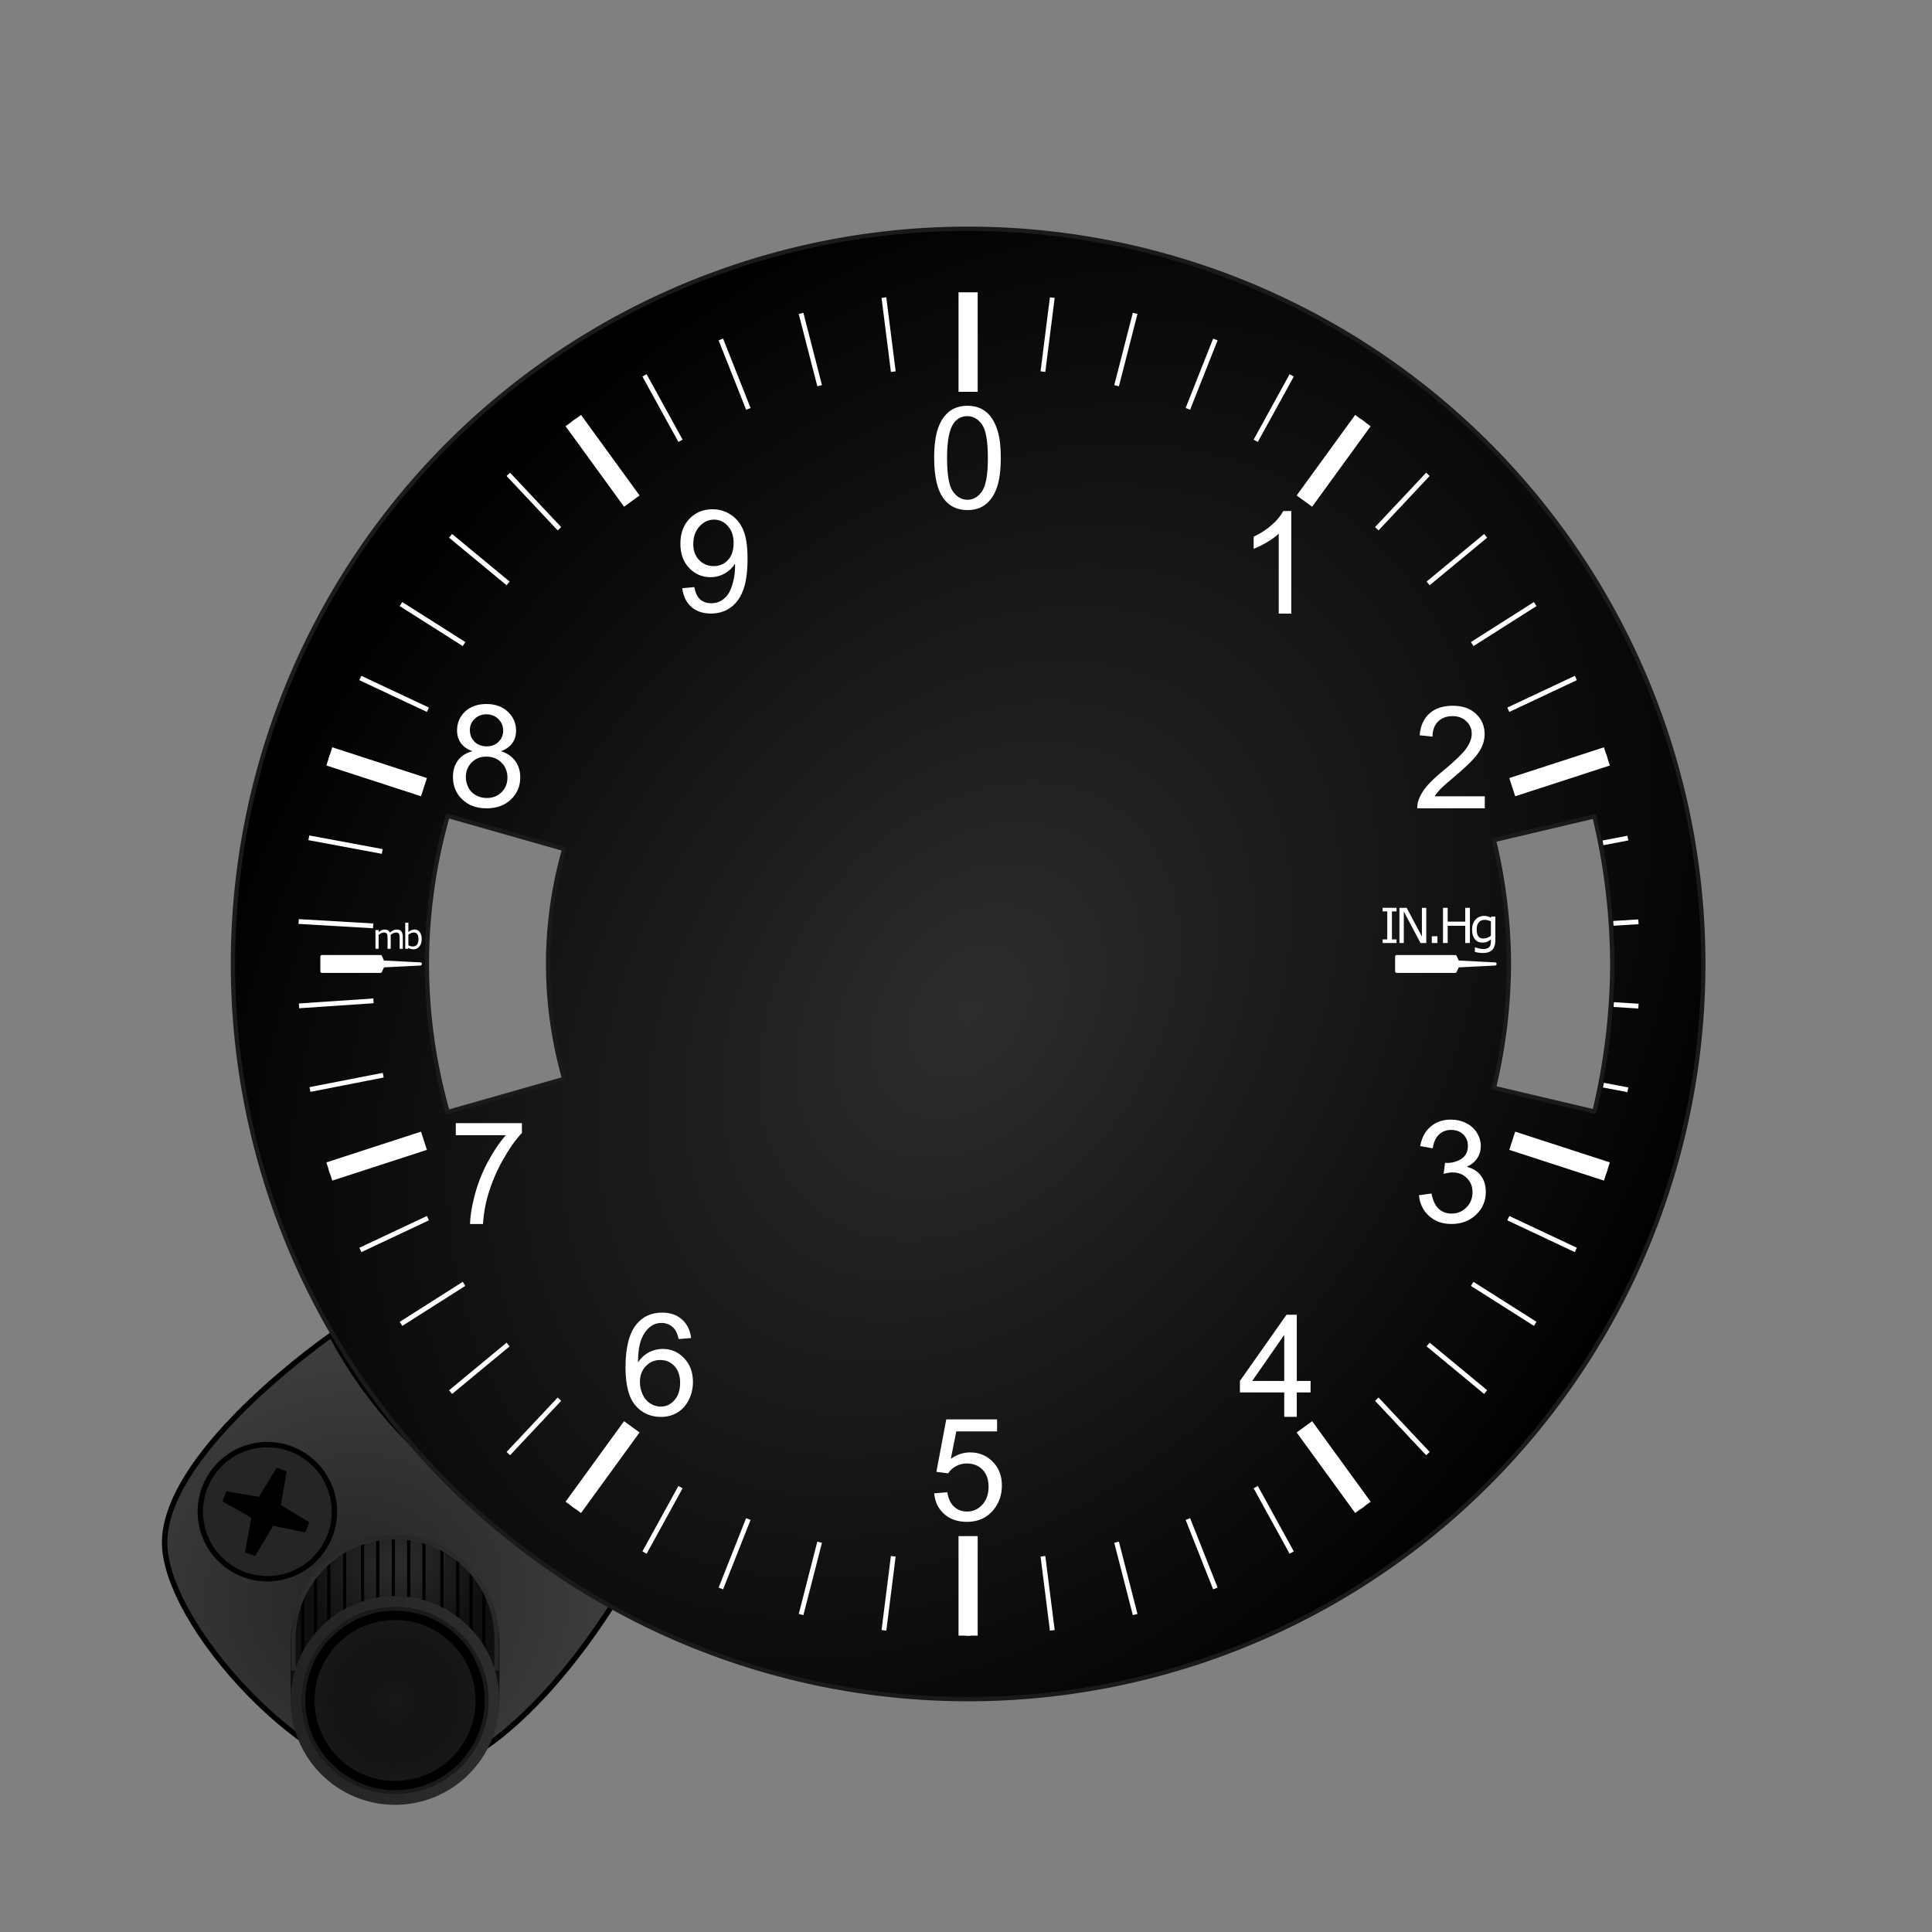 <?xml version="1.0" encoding="UTF-8" standalone="no"?>
<svg
   xmlns:osb="http://www.openswatchbook.org/uri/2009/osb"
   xmlns:dc="http://purl.org/dc/elements/1.1/"
   xmlns:cc="http://creativecommons.org/ns#"
   xmlns:rdf="http://www.w3.org/1999/02/22-rdf-syntax-ns#"
   xmlns:svg="http://www.w3.org/2000/svg"
   xmlns="http://www.w3.org/2000/svg"
   xmlns:xlink="http://www.w3.org/1999/xlink"
   xmlns:sodipodi="http://sodipodi.sourceforge.net/DTD/sodipodi-0.dtd"
   xmlns:inkscape="http://www.inkscape.org/namespaces/inkscape"
   version="1.1"
   id="Layer_2"
   x="0px"
   y="0px"
   width="400.667"
   height="400.666"
   viewBox="0 0 400.667 400.666"
   enable-background="new 0 0 400.667 400.666"
   xml:space="preserve"
   inkscape:version="0.91 r13725"
   sodipodi:docname="altimeter_background.svg"><rect x="0" y="0" width="400.667" height="400.666" fill="#808080" stroke="none"/><sodipodi:namedview
     pagecolor="#ffffff"
     bordercolor="#666666"
     borderopacity="1"
     objecttolerance="10"
     gridtolerance="10"
     guidetolerance="10"
     inkscape:pageopacity="0"
     inkscape:pageshadow="2"
     inkscape:window-width="1366"
     inkscape:window-height="715"
     id="namedview165"
     showgrid="false"
     inkscape:zoom="0.83299909"
     inkscape:cx="18.087068"
     inkscape:cy="148.27307"
     inkscape:window-x="-8"
     inkscape:window-y="-8"
     inkscape:window-maximized="1"
     inkscape:current-layer="g13087"
     showguides="false" /><defs
     id="defs109"><linearGradient
       id="linearGradient5786"
       osb:paint="gradient"><stop
         style="stop-color:#363636;stop-opacity:1;"
         offset="0"
         id="stop5788" /><stop
         style="stop-color:#000000;stop-opacity:1;"
         offset="1"
         id="stop5790" /></linearGradient><linearGradient
       id="linearGradient8979"
       gradientUnits="userSpaceOnUse"
       x1="148.108"
       y1="142.399"
       x2="163.702"
       y2="169.408"><stop
         offset="0"
         style="stop-color:#2d2d2d;stop-opacity:1"
         id="stop8981" /><stop
         offset="1"
         style="stop-color:#000000"
         id="stop8983" /></linearGradient><radialGradient
       gradientTransform="matrix(1.972,0,0,1.972,-361.573,26.139)"
       gradientUnits="userSpaceOnUse"
       r="2.166"
       fy="124.899"
       fx="276.832"
       cy="124.899"
       cx="276.832"
       id="radialGradient14809"
       xlink:href="#linearGradient14803" /><linearGradient
       id="linearGradient14803"><stop
         id="stop14805"
         offset="0"
         style="stop-color:#7d7d7d;stop-opacity:1" /><stop
         id="stop14807"
         offset="1"
         style="stop-color:#000000;stop-opacity:0.984" /></linearGradient><radialGradient
       gradientTransform="matrix(1.972,0,0,1.972,-329.263,26.14)"
       gradientUnits="userSpaceOnUse"
       r="2.166"
       fy="124.899"
       fx="276.832"
       cy="124.899"
       cx="276.832"
       id="radialGradient14809-1"
       xlink:href="#linearGradient14803" /><radialGradient
       gradientTransform="matrix(1.972,0,0,1.972,-361.573,26.14)"
       gradientUnits="userSpaceOnUse"
       r="2.166"
       fy="124.899"
       fx="276.832"
       cy="124.899"
       cx="276.832"
       id="radialGradient14809-3"
       xlink:href="#linearGradient14803" /><radialGradient
       gradientTransform="matrix(1.972,0,0,1.972,-329.263,26.14)"
       gradientUnits="userSpaceOnUse"
       r="2.166"
       fy="124.899"
       fx="276.832"
       cy="124.899"
       cx="276.832"
       id="radialGradient14809-1-2"
       xlink:href="#linearGradient14803" /><linearGradient
       id="linearGradient7533"><stop
         id="stop7535"
         offset="0"
         style="stop-color:#5e5e5e;stop-opacity:1" /><stop
         id="stop7537"
         offset="1"
         style="stop-color:#272727;stop-opacity:1" /></linearGradient><linearGradient
       id="linearGradient7611"><stop
         id="stop7613"
         offset="0"
         style="stop-color:#191919;stop-opacity:1" /><stop
         id="stop7615"
         offset="1"
         style="stop-color:#000000;stop-opacity:0;" /></linearGradient><radialGradient
       gradientUnits="userSpaceOnUse"
       gradientTransform="matrix(3.415,-1.057,1.01,3.263,-781.994,-113.28)"
       r="22.171"
       fy="151.697"
       fx="381.714"
       cy="151.697"
       cx="381.714"
       id="radialGradient5462"
       xlink:href="#linearGradient5456" /><linearGradient
       id="linearGradient5456"><stop
         id="stop5458"
         offset="0"
         style="stop-color:#242424;stop-opacity:1" /><stop
         id="stop5460"
         offset="1"
         style="stop-color:#4d4d4d;stop-opacity:1" /></linearGradient><radialGradient
       gradientUnits="userSpaceOnUse"
       gradientTransform="matrix(1.428,-1.086,1.042,1.37,89.814,73.551)"
       r="9.743"
       fy="156.935"
       fx="334.201"
       cy="156.935"
       cx="334.201"
       id="radialGradient7541-2"
       xlink:href="#linearGradient10018" /><linearGradient
       id="linearGradient10018"><stop
         style="stop-color:#2d2d2d;stop-opacity:1"
         offset="0"
         id="stop10020" /><stop
         style="stop-color:#0f0f0f;stop-opacity:1"
         offset="1"
         id="stop10022" /></linearGradient><radialGradient
       gradientUnits="userSpaceOnUse"
       gradientTransform="matrix(1.946,0,0,1.256,65.489,-253.334)"
       r="9.743"
       fy="148.36"
       fx="341.579"
       cy="148.36"
       cx="341.579"
       id="radialGradient7681-6"
       xlink:href="#linearGradient7533" /><linearGradient
       gradientUnits="userSpaceOnUse"
       y2="151.244"
       x2="349.359"
       y1="151.244"
       x1="329.876"
       id="linearGradient6725-6-3"
       xlink:href="#linearGradient10024" /><linearGradient
       id="linearGradient10024"><stop
         style="stop-color:#232323;stop-opacity:1"
         offset="0"
         id="stop10026" /><stop
         style="stop-color:#2d2d2d;stop-opacity:1"
         offset="1"
         id="stop10028" /></linearGradient><radialGradient
       gradientTransform="translate(55.5,5.5)"
       gradientUnits="userSpaceOnUse"
       r="8.372"
       fy="145.743"
       fx="284.118"
       cy="145.743"
       cx="284.118"
       id="radialGradient7619-1-6"
       xlink:href="#linearGradient7611" /><radialGradient
       gradientTransform="matrix(0.802,-1.067,0.781,0.586,41.604,606.59)"
       gradientUnits="userSpaceOnUse"
       r="137.235"
       fy="169.186"
       fx="827.656"
       cy="169.186"
       cx="827.656"
       id="radialGradient6523"
       xlink:href="#linearGradient8979" /><radialGradient
       gradientTransform="matrix(0.802,-1.067,0.781,0.586,41.604,606.59)"
       gradientUnits="userSpaceOnUse"
       r="137.235"
       fy="169.186"
       fx="827.656"
       cy="169.186"
       cx="827.656"
       id="radialGradient6523-0"
       xlink:href="#linearGradient8979"
       inkscape:collect="always" /></defs><g
     id="g13535"
     style="display:inline"
     transform="matrix(1.111,0,0,1.111,-729.494,406.726)"><path
       transform="translate(47.997,-46)"
       id="path5757"
       d="m 670.464,-70.883 c 0,0 -30.406,21.036 -31.113,38.184 -0.638,15.483 27.531,45.917 44.724,44.674 22.014,-1.591 41.543,-36.896 41.543,-36.896 -22.588,-9.971 -42.862,-22.887 -55.154,-45.962 z"
       style="display:inline;fill:url(#radialGradient5462);fill-opacity:1;fill-rule:evenodd;stroke:#000000;stroke-width:1;stroke-linecap:butt;stroke-linejoin:miter;stroke-miterlimit:4;stroke-dasharray:none;stroke-opacity:1" /><g
       style="display:inline"
       transform="matrix(1.855,0.747,-0.747,1.855,120.592,-629.074)"
       id="g7918"><circle
         r="6.258"
         cy="-323.215"
         cx="-235.853"
         id="path6294-3-0-6-6"
         style="opacity:1;fill:#252525;fill-opacity:1;stroke:#000000;stroke-width:0.5;stroke-miterlimit:4;stroke-dasharray:none;stroke-dashoffset:0;stroke-opacity:1"
         transform="matrix(-0.84,0.543,-0.543,-0.84,0,0)" /><path
         id="rect6224-4-6-2-6"
         d="m 374.111,147.705 0.503,-3.25 3.024,-0.558 -0.026,-1.007 -3.052,-0.508 -0.668,-3.113 -1.005,0.026 -0.503,3.143 -3.024,0.666 0.026,1.007 3.052,0.401 0.668,3.22 z"
         style="opacity:1;fill:#000000;fill-opacity:1;stroke:none;stroke-width:0.5;stroke-miterlimit:4;stroke-dasharray:none;stroke-dashoffset:0;stroke-opacity:1" /></g><g
       id="g10030"><path
         style="display:inline;opacity:1;fill:url(#radialGradient7541-2);fill-opacity:1;stroke:none;stroke-width:0.411;stroke-miterlimit:4;stroke-dasharray:none;stroke-dashoffset:0;stroke-opacity:1"
         d="m 749.834,-59.412 0,10.735 -38.971,0 0,-10.735 c 0,-10.762 8.724,-19.486 19.486,-19.486 10.762,0 19.485,8.724 19.485,19.486 z"
         id="path5547-0" /><g
         id="g10001"><path
           id="path7543-55"
           d="m 730.039,-78.903 4.4e-4,13.214"
           style="fill:none;fill-rule:evenodd;stroke:#000000;stroke-width:0.6;stroke-linecap:butt;stroke-linejoin:miter;stroke-miterlimit:4;stroke-dasharray:none;stroke-opacity:1" /><g
           transform="matrix(2,0,0,2,47.191,-363.659)"
           id="g7683-8"><path
             style="display:inline;fill:none;fill-rule:evenodd;stroke:#000000;stroke-width:0.3;stroke-linecap:butt;stroke-linejoin:miter;stroke-miterlimit:4;stroke-dasharray:none;stroke-opacity:1"
             d="m 342.861,142.334 2.2e-4,6.408"
             id="path7543-4-5" /><path
             style="display:inline;fill:none;fill-rule:evenodd;stroke:#000000;stroke-width:0.3;stroke-linecap:butt;stroke-linejoin:miter;stroke-miterlimit:4;stroke-dasharray:none;stroke-opacity:1"
             d="m 344.275,142.643 2.2e-4,6.01"
             id="path7543-7-6" /><path
             style="display:inline;fill:none;fill-rule:evenodd;stroke:#000000;stroke-width:0.3;stroke-linecap:butt;stroke-linejoin:miter;stroke-miterlimit:4;stroke-dasharray:none;stroke-opacity:1"
             d="m 345.954,143.328 2.2e-4,5.878"
             id="path7543-3-8" /><path
             style="display:inline;fill:none;fill-rule:evenodd;stroke:#000000;stroke-width:0.3;stroke-linecap:butt;stroke-linejoin:miter;stroke-miterlimit:4;stroke-dasharray:none;stroke-opacity:1"
             d="m 347.435,144.201 2.2e-4,7.159"
             id="path7543-75-8" /><path
             style="display:inline;fill:none;fill-rule:evenodd;stroke:#000000;stroke-width:0.3;stroke-linecap:butt;stroke-linejoin:miter;stroke-miterlimit:4;stroke-dasharray:none;stroke-opacity:1"
             d="m 348.672,145.306 2.2e-4,6.806"
             id="path7543-1-9" /><path
             style="display:inline;fill:none;fill-rule:evenodd;stroke:#000000;stroke-width:0.3;stroke-linecap:butt;stroke-linejoin:miter;stroke-miterlimit:4;stroke-dasharray:none;stroke-opacity:1"
             d="m 349.861,147.136 2.2e-4,5.812"
             id="path7543-5-6" /></g><g
           id="g7683-1-0"
           style="display:inline"
           transform="matrix(-2,0,0,2,1412.845,-362.815)"><path
             style="display:inline;fill:none;fill-rule:evenodd;stroke:#000000;stroke-width:0.3;stroke-linecap:butt;stroke-linejoin:miter;stroke-miterlimit:4;stroke-dasharray:none;stroke-opacity:1"
             d="m 342.861,141.943 2.2e-4,6.047"
             id="path7543-4-8-2" /><path
             style="display:inline;fill:none;fill-rule:evenodd;stroke:#000000;stroke-width:0.3;stroke-linecap:butt;stroke-linejoin:miter;stroke-miterlimit:4;stroke-dasharray:none;stroke-opacity:1"
             d="m 344.275,142.362 2.2e-4,6.756"
             id="path7543-7-8-5" /><path
             style="display:inline;fill:none;fill-rule:evenodd;stroke:#000000;stroke-width:0.3;stroke-linecap:butt;stroke-linejoin:miter;stroke-miterlimit:4;stroke-dasharray:none;stroke-opacity:1"
             d="m 345.954,143.094 2.2e-4,7.062"
             id="path7543-3-4-4" /><path
             style="display:inline;fill:none;fill-rule:evenodd;stroke:#000000;stroke-width:0.3;stroke-linecap:butt;stroke-linejoin:miter;stroke-miterlimit:4;stroke-dasharray:none;stroke-opacity:1"
             d="m 347.435,144.201 2.2e-4,6.563"
             id="path7543-75-0-5" /><path
             style="display:inline;fill:none;fill-rule:evenodd;stroke:#000000;stroke-width:0.3;stroke-linecap:butt;stroke-linejoin:miter;stroke-miterlimit:4;stroke-dasharray:none;stroke-opacity:1"
             d="m 348.672,145.306 2.2e-4,5.745"
             id="path7543-1-0-2" /><path
             style="display:inline;fill:none;fill-rule:evenodd;stroke:#000000;stroke-width:0.3;stroke-linecap:butt;stroke-linejoin:miter;stroke-miterlimit:4;stroke-dasharray:none;stroke-opacity:1"
             d="m 349.861,147.136 2.2e-4,6.298"
             id="path7543-5-4-8" /></g></g><path
         style="display:inline;opacity:1;fill:none;fill-opacity:1;stroke:url(#radialGradient7681-6);stroke-width:0.834;stroke-miterlimit:4;stroke-dasharray:none;stroke-dashoffset:0;stroke-opacity:1"
         d="m 749.312,-60.215 0,5.517 -37.927,0 0,-5.517 c 0,-10.474 8.49,-18.964 18.964,-18.964 10.473,0 18.963,8.49 18.963,18.964 z"
         id="path5547-2-8" /><g
         style="display:inline"
         id="g6727-2-9"
         transform="matrix(2,0,0,2,51.114,-351.164)"><path
           style="display:inline;opacity:1;fill:#1a1a1a;fill-opacity:1;stroke:url(#linearGradient6725-6-3);stroke-width:1;stroke-miterlimit:4;stroke-dasharray:none;stroke-dashoffset:0;stroke-opacity:1"
           d="m 348.859,151.244 c 0,5.104 -4.138,9.242 -9.242,9.242 -5.104,0 -9.242,-4.138 -9.242,-9.242 0,-5.104 4.138,-9.242 9.242,-9.242 5.104,0 9.242,4.138 9.242,9.242 z"
           id="path5547-7-9" /><circle
           style="display:inline;opacity:1;fill:url(#radialGradient7619-1-6);fill-opacity:1;stroke:#000000;stroke-width:0.859;stroke-miterlimit:4;stroke-dasharray:none;stroke-dashoffset:0;stroke-opacity:1"
           id="path5547-8-1-7"
           cx="339.618"
           cy="151.243"
           r="7.942" /></g></g></g><circle
     style="display:inline;opacity:1;fill:url(#radialGradient14809);fill-opacity:1;stroke:none;stroke-width:0.5;stroke-miterlimit:4;stroke-dasharray:none;stroke-dashoffset:0;stroke-opacity:1"
     id="path14799"
     cx="184.348"
     cy="272.443"
     r="0" /><circle
     style="display:inline;opacity:1;fill:url(#radialGradient14809-1);fill-opacity:1;stroke:none;stroke-width:0.5;stroke-miterlimit:4;stroke-dasharray:none;stroke-dashoffset:0;stroke-opacity:1"
     id="path14799-8"
     cx="216.658"
     cy="272.444"
     r="0" /><circle
     style="display:inline;opacity:1;fill:url(#radialGradient14809-3);fill-opacity:1;stroke:none;stroke-width:0.5;stroke-miterlimit:4;stroke-dasharray:none;stroke-dashoffset:0;stroke-opacity:1"
     id="path14799-9"
     cx="184.347"
     cy="272.444"
     r="0" /><circle
     style="display:inline;opacity:1;fill:url(#radialGradient14809-1-2);fill-opacity:1;stroke:none;stroke-width:0.5;stroke-miterlimit:4;stroke-dasharray:none;stroke-dashoffset:0;stroke-opacity:1"
     id="path14799-8-7"
     cx="216.657"
     cy="272.445"
     r="0" /><g
     transform="matrix(1.111,0,0,1.111,-729.494,406.726)"
     style="display:inline"
     id="g13087"><g
       transform="translate(3.6852653e-4,-5.2060054e-5)"
       id="g13087-9"
       style="display:inline"><path
         id="path20939-8"
         d="M 837.323,-323.389 A 137.236,137.236 0 0 0 700.089,-186.152 137.236,137.236 0 0 0 837.323,-48.918 137.236,137.236 0 0 0 974.56,-186.152 137.236,137.236 0 0 0 837.323,-323.389 Z m -97.141,109.596 21.754,6.189 a 78.403,78.403 0 0 0 -3.016,21.451 c 0.008,7.255 1.023,14.475 3.016,21.451 l -21.754,6.189 c -2.568,-8.989 -3.876,-18.292 -3.887,-27.641 a 101.028,101.028 0 0 1 3.887,-27.641 z m 214.053,0.096 a 120.24,120.24 0 0 1 3.33,27.545 c -0.043,9.279 -1.161,18.523 -3.33,27.545 l -18.758,-4.42 c 1.821,-7.575 2.759,-15.335 2.795,-23.125 a 100.948,100.948 0 0 0 -2.795,-23.125 l 18.758,-4.42 z"
         style="opacity:1;fill:url(#radialGradient6523-0);fill-opacity:1;stroke:#1a1a1a;stroke-width:0.8;stroke-linecap:butt;stroke-linejoin:round;stroke-miterlimit:4;stroke-dasharray:none;stroke-opacity:1"
         inkscape:connector-curvature="0" /><g
         id="g12660-8"><path
           id="line5438-0"
           d="m 837.322,-311.526 0,18.573"
           style="display:inline;fill:none;stroke:#ffffff;stroke-width:3.574"
           inkscape:connector-curvature="0" /><path
           id="line5440-3"
           d="m 911.015,-287.583 -10.919,15.028"
           style="display:inline;fill:none;stroke:#ffffff;stroke-width:3.574"
           inkscape:connector-curvature="0" /><path
           id="line5442-5"
           d="m 956.559,-224.896 -17.667,5.741"
           style="display:inline;fill:none;stroke:#ffffff;stroke-width:3.574"
           inkscape:connector-curvature="0" /><path
           id="line5444-6"
           d="m 956.559,-147.41 -17.667,-5.74"
           style="display:inline;fill:none;stroke:#ffffff;stroke-width:3.574"
           inkscape:connector-curvature="0" /><path
           id="line5446-7"
           d="M 911.015,-84.722 900.095,-99.751"
           style="display:inline;fill:none;stroke:#ffffff;stroke-width:3.574"
           inkscape:connector-curvature="0" /><path
           id="line5448-0"
           d="m 837.321,-60.777 0,-18.575"
           style="display:inline;fill:none;stroke:#ffffff;stroke-width:3.574"
           inkscape:connector-curvature="0" /><path
           id="line5450-0"
           d="m 763.627,-84.722 10.918,-15.029"
           style="display:inline;fill:none;stroke:#ffffff;stroke-width:3.574"
           inkscape:connector-curvature="0" /><path
           id="line5452-7"
           d="m 718.082,-147.41 17.667,-5.742"
           style="display:inline;fill:none;stroke:#ffffff;stroke-width:3.574"
           inkscape:connector-curvature="0" /><path
           id="line5454-7"
           d="m 718.082,-224.897 17.668,5.74"
           style="display:inline;fill:none;stroke:#ffffff;stroke-width:3.574"
           inkscape:connector-curvature="0" /><path
           id="line5456-8"
           d="m 763.627,-287.585 10.92,15.03"
           style="display:inline;fill:none;stroke:#ffffff;stroke-width:3.574"
           inkscape:connector-curvature="0" /><path
           id="line5458-3"
           d="m 853.034,-310.538 -1.745,13.821"
           style="display:inline;fill:none;stroke:#ffffff;stroke-width:0.894"
           inkscape:connector-curvature="0" /><path
           id="line5460-0"
           d="m 868.501,-307.588 -3.464,13.493"
           style="display:inline;fill:none;stroke:#ffffff;stroke-width:0.894"
           inkscape:connector-curvature="0" /><path
           id="line5462-1"
           d="m 883.475,-302.722 -5.129,12.952"
           style="display:inline;fill:none;stroke:#ffffff;stroke-width:0.894"
           inkscape:connector-curvature="0" /><path
           id="line5464-2"
           d="m 897.721,-296.019 -6.711,12.209"
           style="display:inline;fill:none;stroke:#ffffff;stroke-width:0.894"
           inkscape:connector-curvature="0" /><path
           id="line5466-1"
           d="m 911.015,-287.583 -8.187,11.271"
           style="display:inline;fill:none;stroke:#ffffff;stroke-width:0.894"
           inkscape:connector-curvature="0" /><path
           id="line5468-2"
           d="m 923.146,-277.547 -9.536,10.156"
           style="display:inline;fill:none;stroke:#ffffff;stroke-width:0.894"
           inkscape:connector-curvature="0" /><path
           id="line5470-1"
           d="m 933.924,-266.07 -10.732,8.881"
           style="display:inline;fill:none;stroke:#ffffff;stroke-width:0.894"
           inkscape:connector-curvature="0" /><path
           id="line5472-3"
           d="m 943.179,-253.332 -11.761,7.464"
           style="display:inline;fill:none;stroke:#ffffff;stroke-width:0.894"
           inkscape:connector-curvature="0" /><path
           id="line5474-6"
           d="m 950.764,-239.535 -12.605,5.932"
           style="display:inline;fill:none;stroke:#ffffff;stroke-width:0.894"
           inkscape:connector-curvature="0" /><path
           id="line5476-8"
           d="m 956.56,-224.897 -13.249,4.306"
           style="display:inline;fill:none;stroke:#ffffff;stroke-width:0.894"
           inkscape:connector-curvature="0" /><path
           id="line5486-3"
           d="m 956.561,-147.41 -13.249,-4.303"
           style="display:inline;fill:none;stroke:#ffffff;stroke-width:0.894"
           inkscape:connector-curvature="0" /><path
           id="line5488-4"
           d="m 950.765,-132.772 -12.606,-5.928"
           style="display:inline;fill:none;stroke:#ffffff;stroke-width:0.894"
           inkscape:connector-curvature="0" /><path
           id="line5490-7"
           d="m 943.181,-118.974 -11.763,-7.463"
           style="display:inline;fill:none;stroke:#ffffff;stroke-width:0.894"
           inkscape:connector-curvature="0" /><path
           id="line5492-8"
           d="m 933.926,-106.236 -10.735,-8.88"
           style="display:inline;fill:none;stroke:#ffffff;stroke-width:0.894"
           inkscape:connector-curvature="0" /><path
           id="line5494-1"
           d="m 923.15,-94.758 -9.539,-10.155"
           style="display:inline;fill:none;stroke:#ffffff;stroke-width:0.894"
           inkscape:connector-curvature="0" /><path
           id="line5496-2"
           d="m 911.018,-84.721 -8.191,-11.271"
           style="display:inline;fill:none;stroke:#ffffff;stroke-width:0.894"
           inkscape:connector-curvature="0" /><path
           id="line5498-0"
           d="m 897.724,-76.284 -6.714,-12.209"
           style="display:inline;fill:none;stroke:#ffffff;stroke-width:0.894"
           inkscape:connector-curvature="0" /><path
           id="line5500-6"
           d="m 883.477,-69.58 -5.13,-12.954"
           style="display:inline;fill:none;stroke:#ffffff;stroke-width:0.894"
           inkscape:connector-curvature="0" /><path
           id="line5502-4"
           d="m 868.503,-64.715 -3.467,-13.496"
           style="display:inline;fill:none;stroke:#ffffff;stroke-width:0.894"
           inkscape:connector-curvature="0" /><path
           id="line5504-8"
           d="m 853.037,-61.764 -1.748,-13.824"
           style="display:inline;fill:none;stroke:#ffffff;stroke-width:0.894"
           inkscape:connector-curvature="0" /><path
           id="line5506-5"
           d="m 837.322,-60.775 -8.6e-4,-13.933"
           style="display:inline;fill:none;stroke:#ffffff;stroke-width:0.894"
           inkscape:connector-curvature="0" /><path
           id="line5508-8"
           d="m 821.609,-61.764 1.744,-13.824"
           style="display:inline;fill:none;stroke:#ffffff;stroke-width:0.894"
           inkscape:connector-curvature="0" /><path
           id="line5510-6"
           d="m 806.143,-64.714 3.463,-13.496"
           style="display:inline;fill:none;stroke:#ffffff;stroke-width:0.894"
           inkscape:connector-curvature="0" /><path
           id="line5512-8"
           d="m 791.169,-69.578 5.127,-12.957"
           style="display:inline;fill:none;stroke:#ffffff;stroke-width:0.894"
           inkscape:connector-curvature="0" /><path
           id="line5514-9"
           d="m 776.922,-76.282 6.711,-12.213"
           style="display:inline;fill:none;stroke:#ffffff;stroke-width:0.894"
           inkscape:connector-curvature="0" /><path
           id="line5516-3"
           d="m 763.628,-84.718 8.188,-11.276"
           style="display:inline;fill:none;stroke:#ffffff;stroke-width:0.894"
           inkscape:connector-curvature="0" /><path
           id="line5518-9"
           d="m 751.496,-94.754 9.537,-10.161"
           style="display:inline;fill:none;stroke:#ffffff;stroke-width:0.894"
           inkscape:connector-curvature="0" /><path
           id="line5520-5"
           d="m 740.718,-106.23 10.736,-8.887"
           style="display:inline;fill:none;stroke:#ffffff;stroke-width:0.894"
           inkscape:connector-curvature="0" /><path
           id="line5522-9"
           d="m 731.463,-118.968 11.765,-7.472"
           style="display:inline;fill:none;stroke:#ffffff;stroke-width:0.894"
           inkscape:connector-curvature="0" /><path
           id="line5524-2"
           d="m 723.877,-132.766 12.608,-5.937"
           style="display:inline;fill:none;stroke:#ffffff;stroke-width:0.894"
           inkscape:connector-curvature="0" /><path
           id="line5526-9"
           d="m 718.081,-147.404 13.253,-4.312"
           style="display:inline;fill:none;stroke:#ffffff;stroke-width:0.894"
           inkscape:connector-curvature="0" /><path
           id="line5536-5"
           d="m 718.078,-224.892 13.257,4.301"
           style="display:inline;fill:none;stroke:#ffffff;stroke-width:0.894"
           inkscape:connector-curvature="0" /><path
           id="line5538-3"
           d="m 723.874,-239.532 12.613,5.929"
           style="display:inline;fill:none;stroke:#ffffff;stroke-width:0.894"
           inkscape:connector-curvature="0" /><path
           id="line5540-7"
           d="m 731.459,-253.331 11.77,7.463"
           style="display:inline;fill:none;stroke:#ffffff;stroke-width:0.894"
           inkscape:connector-curvature="0" /><path
           id="line5542-9"
           d="m 740.713,-266.069 10.742,8.88"
           style="display:inline;fill:none;stroke:#ffffff;stroke-width:0.894"
           inkscape:connector-curvature="0" /><path
           id="line5544-3"
           d="m 751.492,-277.548 9.544,10.157"
           style="display:inline;fill:none;stroke:#ffffff;stroke-width:0.894"
           inkscape:connector-curvature="0" /><path
           id="line5546-0"
           d="m 763.623,-287.585 8.197,11.273"
           style="display:inline;fill:none;stroke:#ffffff;stroke-width:0.894"
           inkscape:connector-curvature="0" /><path
           id="line5548-5"
           d="m 776.917,-296.021 6.719,12.211"
           style="display:inline;fill:none;stroke:#ffffff;stroke-width:0.894"
           inkscape:connector-curvature="0" /><path
           id="line5550-5"
           d="m 791.164,-302.726 5.136,12.956"
           style="display:inline;fill:none;stroke:#ffffff;stroke-width:0.894"
           inkscape:connector-curvature="0" /><path
           id="line5552-7"
           d="m 806.138,-307.592 3.471,13.497"
           style="display:inline;fill:none;stroke:#ffffff;stroke-width:0.894"
           inkscape:connector-curvature="0" /><path
           id="line5554-3"
           d="m 821.605,-310.542 1.752,13.826"
           style="display:inline;fill:none;stroke:#ffffff;stroke-width:0.894"
           inkscape:connector-curvature="0" /><path
           sodipodi:nodetypes="cc"
           inkscape:connector-curvature="0"
           id="line5478-4"
           d="m 960.475,-209.646 -4.643,0.886"
           style="display:inline;fill:none;stroke:#ffffff;stroke-width:0.894" /><path
           sodipodi:nodetypes="cc"
           inkscape:connector-curvature="0"
           id="line5480-7"
           d="m 962.45,-194.026 -4.679,0.295"
           style="display:inline;fill:none;stroke:#ffffff;stroke-width:0.894" /><path
           sodipodi:nodetypes="cc"
           inkscape:connector-curvature="0"
           id="line5482-1"
           d="m 962.45,-178.281 -4.615,-0.29"
           style="display:inline;fill:none;stroke:#ffffff;stroke-width:0.894" /><path
           sodipodi:nodetypes="cc"
           inkscape:connector-curvature="0"
           id="line5484-6"
           d="m 960.476,-162.661 -4.567,-0.871"
           style="display:inline;fill:none;stroke:#ffffff;stroke-width:0.894" /><path
           id="line5468-7-6"
           d="m 714.469,-162.718 13.672,-2.672"
           style="display:inline;fill:none;stroke:#ffffff;stroke-width:0.894"
           inkscape:connector-curvature="0" /><path
           id="line5470-6-4"
           d="m 712.427,-178.33 13.898,-0.938"
           style="display:inline;fill:none;stroke:#ffffff;stroke-width:0.894"
           inkscape:connector-curvature="0" /><path
           id="line5472-9-4"
           d="m 712.357,-194.075 13.906,0.813"
           style="display:inline;fill:none;stroke:#ffffff;stroke-width:0.894"
           inkscape:connector-curvature="0" /><path
           id="line5474-2-1"
           d="m 714.261,-209.703 13.696,2.549"
           style="display:inline;fill:none;stroke:#ffffff;stroke-width:0.894"
           inkscape:connector-curvature="0" /></g><g
         id="g12982-7"><path
           style="opacity:1;fill:#ffffff;fill-opacity:1;stroke:#ffffff;stroke-width:0.59;stroke-linecap:butt;stroke-linejoin:round;stroke-miterlimit:4;stroke-dasharray:none;stroke-opacity:1"
           d="m 716.704,-187.525 0,1.372 0,1.371 0.493,0 10.428,0 0.468,-1.019 6.973,-0.352 -6.973,-0.353 -0.468,-1.019 -10.428,0 z"
           id="rect7671-0"
           inkscape:connector-curvature="0"
           sodipodi:nodetypes="ccccccccccc" /><g
           id="flowRoot7709-8"
           style="font-style:normal;font-weight:normal;font-size:10.866px;line-height:125%;font-family:sans-serif;letter-spacing:0px;word-spacing:0px;fill:#000000;fill-opacity:1;stroke:none;stroke-width:1px;stroke-linecap:butt;stroke-linejoin:miter;stroke-opacity:1"
           transform="matrix(0.59,0,0,0.59,304.304,-76.863)"><path
             inkscape:connector-curvature="0"
             id="path6506"
             style="letter-spacing:-1.149px;fill:#ffffff"
             d="m 724.565,-190.04 -0.997,0 0,-3.374 q 0,-0.382 -0.037,-0.737 -0.032,-0.355 -0.143,-0.568 -0.122,-0.228 -0.35,-0.345 -0.228,-0.117 -0.658,-0.117 -0.419,0 -0.838,0.212 -0.419,0.207 -0.838,0.531 0.016,0.122 0.026,0.286 0.011,0.159 0.011,0.318 l 0,3.793 -0.997,0 0,-3.374 q 0,-0.393 -0.037,-0.743 -0.032,-0.355 -0.143,-0.568 -0.122,-0.228 -0.35,-0.34 -0.228,-0.117 -0.658,-0.117 -0.409,0 -0.822,0.202 -0.409,0.202 -0.817,0.515 l 0,4.425 -0.997,0 0,-5.926 0.997,0 0,0.658 q 0.467,-0.387 0.928,-0.605 0.467,-0.218 0.992,-0.218 0.605,0 1.024,0.255 0.424,0.255 0.631,0.706 0.605,-0.509 1.104,-0.732 0.499,-0.228 1.066,-0.228 0.976,0 1.438,0.594 0.467,0.589 0.467,1.65 l 0,3.847 z" /><path
             inkscape:connector-curvature="0"
             id="path6508"
             style="letter-spacing:-1.149px;fill:#ffffff"
             d="m 730.552,-193.048 q 0,0.743 -0.212,1.337 -0.207,0.594 -0.562,0.997 -0.377,0.419 -0.828,0.631 -0.451,0.207 -0.992,0.207 -0.504,0 -0.881,-0.122 -0.377,-0.117 -0.743,-0.318 l -0.064,0.276 -0.934,0 0,-8.255 0.997,0 0,2.95 q 0.419,-0.345 0.891,-0.562 0.472,-0.223 1.061,-0.223 1.05,0 1.655,0.806 0.61,0.806 0.61,2.276 z m -1.029,0.026 q 0,-1.061 -0.35,-1.608 -0.35,-0.552 -1.13,-0.552 -0.435,0 -0.881,0.191 -0.446,0.186 -0.828,0.483 l 0,3.396 q 0.424,0.191 0.727,0.265 0.308,0.074 0.695,0.074 0.828,0 1.295,-0.541 0.472,-0.546 0.472,-1.708 z" /></g><g
           id="g7719-5"
           transform="translate(-2.93,0)"><g
             id="flowRoot7701-0"
             style="font-style:normal;font-weight:normal;font-size:10.398px;line-height:125%;font-family:sans-serif;letter-spacing:0px;word-spacing:0px;fill:#000000;fill-opacity:1;stroke:none;stroke-width:1px;stroke-linecap:butt;stroke-linejoin:miter;stroke-opacity:1"
             transform="matrix(0.869,0,0,0.869,122.912,-24.077)"><path
               id="path6511"
               style="letter-spacing:-1.099px;fill:#ffffff"
               d="m 917.505,-191.008 -2.985,0 0,-0.772 0.99,0 0,-6.016 -0.99,0 0,-0.772 2.985,0 0,0.772 -0.99,0 0,6.016 0.99,0 0,0.772 z"
               inkscape:connector-curvature="0" /><path
               id="path6513"
               style="letter-spacing:-1.099px;fill:#ffffff"
               d="m 923.894,-191.008 -1.244,0 -3.584,-6.763 0,6.763 -0.939,0 0,-7.56 1.559,0 3.27,6.174 0,-6.174 0.939,0 0,7.56 z"
               inkscape:connector-curvature="0" /><path
               id="path6515"
               style="letter-spacing:-1.099px;fill:#ffffff"
               d="m 926.288,-191.008 -1.213,0 0,-1.447 1.213,0 0,1.447 z"
               inkscape:connector-curvature="0" /><path
               id="path6517"
               style="letter-spacing:-1.099px;fill:#ffffff"
               d="m 933.266,-191.008 -1.005,0 0,-3.701 -3.772,0 0,3.701 -1.005,0 0,-7.56 1.005,0 0,2.965 3.772,0 0,-2.965 1.005,0 0,7.56 z"
               inkscape:connector-curvature="0" /><path
               id="path6519"
               style="letter-spacing:-1.099px;fill:#ffffff"
               d="m 938.727,-191.653 q 0,1.442 -0.655,2.117 -0.655,0.675 -2.016,0.675 -0.452,0 -0.883,-0.066 -0.426,-0.061 -0.843,-0.178 l 0,-0.975 0.051,0 q 0.234,0.091 0.741,0.223 0.508,0.137 1.015,0.137 0.487,0 0.807,-0.117 0.32,-0.117 0.498,-0.325 0.178,-0.198 0.254,-0.477 0.076,-0.279 0.076,-0.624 l 0,-0.518 q -0.432,0.345 -0.828,0.518 -0.391,0.168 -1,0.168 -1.015,0 -1.614,-0.731 -0.594,-0.736 -0.594,-2.071 0,-0.731 0.203,-1.259 0.208,-0.533 0.564,-0.919 0.33,-0.36 0.802,-0.558 0.472,-0.203 0.939,-0.203 0.492,0 0.822,0.102 0.335,0.097 0.706,0.3 l 0.061,-0.244 0.894,0 0,5.026 z m -0.954,-0.914 0,-3.092 q -0.381,-0.173 -0.711,-0.244 -0.325,-0.076 -0.65,-0.076 -0.787,0 -1.239,0.528 -0.452,0.528 -0.452,1.533 0,0.954 0.335,1.447 0.335,0.492 1.112,0.492 0.416,0 0.833,-0.157 0.421,-0.162 0.772,-0.432 z"
               inkscape:connector-curvature="0" /></g><path
             style="opacity:1;fill:#ffffff;fill-opacity:1;stroke:#ffffff;stroke-width:0.59;stroke-linecap:butt;stroke-linejoin:round;stroke-miterlimit:4;stroke-dasharray:none;stroke-opacity:1"
             d="m 920.251,-187.525 0,1.372 0,1.371 0.493,0 10.428,0 0.468,-1.019 6.973,-0.352 -6.973,-0.353 -0.468,-1.019 -10.428,0 z"
             id="path7717-1"
             inkscape:connector-curvature="0"
             sodipodi:nodetypes="ccccccccccc" /></g></g><g
         id="g13065-1"><g
           id="flowRoot12741-6"
           style="font-style:normal;font-variant:normal;font-weight:normal;font-stretch:normal;font-size:17.5px;line-height:125%;font-family:arial;-inkscape-font-specification:arial;letter-spacing:0px;word-spacing:0px;fill:#ffffff;fill-opacity:1;stroke:none;stroke-width:1px;stroke-linecap:butt;stroke-linejoin:miter;stroke-opacity:1"
           inkscape:transform-center-y="-94.432142"
           inkscape:transform-center-x="0.0021711994"
           transform="matrix(1.522,0,0,1.522,-326.27,-544.548)"><path
             inkscape:connector-curvature="0"
             id="path13063-7"
             d="m 760.351,173.418 q 0,-2.222 0.453,-3.572 0.461,-1.359 1.359,-2.094 0.906,-0.735 2.273,-0.735 1.008,0 1.769,0.41 0.76,0.402 1.256,1.171 0.496,0.76 0.778,1.863 0.282,1.094 0.282,2.957 0,2.205 -0.453,3.563 -0.453,1.35 -1.359,2.094 -0.897,0.735 -2.273,0.735 -1.812,0 -2.845,-1.299 -1.239,-1.564 -1.239,-5.093 z m 1.581,0 q 0,3.085 0.718,4.11 0.726,1.017 1.786,1.017 1.06,0 1.777,-1.025 0.726,-1.025 0.726,-4.102 0,-3.093 -0.726,-4.11 -0.718,-1.017 -1.794,-1.017 -1.06,0 -1.692,0.897 -0.795,1.145 -0.795,4.23 z" /></g><g
           id="flowRoot12801-8"
           style="font-style:normal;font-variant:normal;font-weight:normal;font-stretch:normal;font-size:26.638px;line-height:125%;font-family:arial;-inkscape-font-specification:arial;letter-spacing:0px;word-spacing:0px;fill:#ffffff;fill-opacity:1;stroke:none;stroke-width:1px;stroke-linecap:butt;stroke-linejoin:miter;stroke-opacity:1"
           inkscape:transform-center-y="-74.462559"
           inkscape:transform-center-x="-57.806901"
           transform="translate(9.637,15.098)"><path
             inkscape:connector-curvature="0"
             id="path13060-6"
             d="m 888.008,-266.648 -2.341,0 0,-14.919 q -0.845,0.806 -2.224,1.613 -1.366,0.806 -2.458,1.21 l 0,-2.263 q 1.964,-0.923 3.434,-2.237 1.47,-1.314 2.081,-2.549 l 1.509,0 0,19.146 z" /></g><g
           id="flowRoot12809-5"
           style="font-style:normal;font-variant:normal;font-weight:normal;font-stretch:normal;font-size:26.638px;line-height:125%;font-family:arial;-inkscape-font-specification:arial;letter-spacing:0px;word-spacing:0px;fill:#ffffff;fill-opacity:1;stroke:none;stroke-width:1px;stroke-linecap:butt;stroke-linejoin:miter;stroke-opacity:1"
           inkscape:transform-center-y="-35.975598"
           inkscape:transform-center-x="-90.64475"
           transform="translate(42.271,51.442)"><path
             inkscape:connector-curvature="0"
             id="path13057-0"
             d="m 891.494,-268.898 0,2.25 -12.604,0 q -0.026,-0.845 0.273,-1.626 0.481,-1.288 1.535,-2.536 1.067,-1.249 3.07,-2.887 3.109,-2.549 4.201,-4.032 1.093,-1.496 1.093,-2.822 0,-1.392 -1.002,-2.341 -0.989,-0.963 -2.588,-0.963 -1.691,0 -2.705,1.015 -1.015,1.015 -1.028,2.809 l -2.406,-0.247 q 0.247,-2.692 1.86,-4.097 1.613,-1.418 4.331,-1.418 2.744,0 4.344,1.522 1.6,1.522 1.6,3.772 0,1.145 -0.468,2.25 -0.468,1.106 -1.561,2.328 -1.08,1.223 -3.603,3.356 -2.107,1.769 -2.705,2.406 -0.598,0.624 -0.989,1.262 l 9.352,0 z" /></g><g
           id="flowRoot12873-7"
           style="font-style:normal;font-variant:normal;font-weight:normal;font-stretch:normal;font-size:17.5px;line-height:125%;font-family:arial;-inkscape-font-specification:arial;letter-spacing:0px;word-spacing:0px;fill:#ffffff;fill-opacity:1;stroke:none;stroke-width:1px;stroke-linecap:butt;stroke-linejoin:miter;stroke-opacity:1"
           inkscape:transform-center-y="-94.432142"
           inkscape:transform-center-x="0.0021711994"
           transform="matrix(1.522,0,0,1.522,-326.27,-355.685)"><path
             inkscape:connector-curvature="0"
             id="path13054-2"
             d="m 760.351,176.315 1.615,-0.137 q 0.179,1.179 0.829,1.777 0.658,0.59 1.581,0.59 1.111,0 1.88,-0.837 0.769,-0.837 0.769,-2.222 0,-1.316 -0.743,-2.076 -0.735,-0.76 -1.931,-0.76 -0.743,0 -1.342,0.342 -0.598,0.333 -0.94,0.872 l -1.444,-0.188 1.213,-6.434 6.229,0 0,1.47 -4.999,0 -0.675,3.367 q 1.128,-0.786 2.367,-0.786 1.641,0 2.769,1.136 1.128,1.136 1.128,2.922 0,1.7 -0.991,2.939 -1.205,1.521 -3.29,1.521 -1.709,0 -2.794,-0.957 -1.077,-0.957 -1.23,-2.538 z" /></g><g
           id="flowRoot12881-2"
           style="font-style:normal;font-variant:normal;font-weight:normal;font-stretch:normal;font-size:26.638px;line-height:125%;font-family:arial;-inkscape-font-specification:arial;letter-spacing:0px;word-spacing:0px;fill:#ffffff;fill-opacity:1;stroke:none;stroke-width:1px;stroke-linecap:butt;stroke-linejoin:miter;stroke-opacity:1"
           inkscape:transform-center-y="-74.462559"
           inkscape:transform-center-x="-57.806901"
           transform="translate(9.637,165.038)"><path
             inkscape:connector-curvature="0"
             id="path13051-0"
             d="m 886.694,-266.648 0,-4.565 -8.272,0 0,-2.146 8.702,-12.356 1.912,0 0,12.356 2.575,0 0,2.146 -2.575,0 0,4.565 -2.341,0 z m 0,-6.711 0,-8.597 -5.97,8.597 5.97,0 z" /></g><g
           id="flowRoot12889-7"
           style="font-style:normal;font-variant:normal;font-weight:normal;font-stretch:normal;font-size:26.638px;line-height:125%;font-family:arial;-inkscape-font-specification:arial;letter-spacing:0px;word-spacing:0px;fill:#ffffff;fill-opacity:1;stroke:none;stroke-width:1px;stroke-linecap:butt;stroke-linejoin:miter;stroke-opacity:1"
           inkscape:transform-center-y="-35.975598"
           inkscape:transform-center-x="-90.64475"
           transform="translate(42.271,128.694)"><path
             inkscape:connector-curvature="0"
             id="path13048-7"
             d="m 879.203,-271.681 2.341,-0.312 q 0.403,1.99 1.366,2.874 0.976,0.871 2.367,0.871 1.652,0 2.783,-1.145 1.145,-1.145 1.145,-2.835 0,-1.613 -1.054,-2.653 -1.054,-1.054 -2.679,-1.054 -0.663,0 -1.652,0.26 l 0.26,-2.055 q 0.234,0.026 0.377,0.026 1.496,0 2.692,-0.78 1.197,-0.78 1.197,-2.406 0,-1.288 -0.871,-2.133 -0.871,-0.845 -2.25,-0.845 -1.366,0 -2.276,0.858 -0.91,0.858 -1.171,2.575 l -2.341,-0.416 q 0.429,-2.354 1.951,-3.642 1.522,-1.301 3.785,-1.301 1.561,0 2.874,0.676 1.314,0.663 2.003,1.821 0.702,1.158 0.702,2.458 0,1.236 -0.663,2.25 -0.663,1.015 -1.964,1.613 1.691,0.39 2.627,1.626 0.936,1.223 0.936,3.07 0,2.497 -1.821,4.24 -1.821,1.73 -4.604,1.73 -2.51,0 -4.175,-1.496 -1.652,-1.496 -1.886,-3.876 z" /></g><g
           id="flowRoot12897-5"
           style="font-style:normal;font-variant:normal;font-weight:normal;font-stretch:normal;font-size:26.638px;line-height:125%;font-family:arial;-inkscape-font-specification:arial;letter-spacing:0px;word-spacing:0px;fill:#ffffff;fill-opacity:1;stroke:none;stroke-width:1px;stroke-linecap:butt;stroke-linejoin:miter;stroke-opacity:1"
           inkscape:transform-center-y="-74.459593"
           inkscape:transform-center-x="-57.804597"
           transform="matrix(1,0,0,1,-95.578,14.762)"><path
             inkscape:connector-curvature="0"
             id="path13045-2"
             d="m 879.541,-271.057 2.25,-0.208 q 0.286,1.587 1.093,2.302 0.806,0.715 2.068,0.715 1.08,0 1.886,-0.494 0.819,-0.494 1.34,-1.314 0.52,-0.832 0.871,-2.237 0.351,-1.405 0.351,-2.861 0,-0.156 -0.013,-0.468 -0.702,1.119 -1.925,1.821 -1.21,0.689 -2.627,0.689 -2.367,0 -4.006,-1.717 -1.639,-1.717 -1.639,-4.526 0,-2.901 1.704,-4.669 1.717,-1.769 4.292,-1.769 1.86,0 3.395,1.002 1.548,1.002 2.341,2.861 0.806,1.847 0.806,5.359 0,3.655 -0.793,5.827 -0.793,2.159 -2.367,3.291 -1.561,1.132 -3.668,1.132 -2.237,0 -3.655,-1.236 -1.418,-1.249 -1.704,-3.499 z m 9.586,-8.415 q 0,-2.016 -1.08,-3.2 -1.067,-1.184 -2.575,-1.184 -1.561,0 -2.718,1.275 -1.158,1.275 -1.158,3.304 0,1.821 1.093,2.966 1.106,1.132 2.718,1.132 1.626,0 2.666,-1.132 1.054,-1.145 1.054,-3.161 z" /></g><g
           id="flowRoot12905-1"
           style="font-style:normal;font-variant:normal;font-weight:normal;font-stretch:normal;font-size:26.638px;line-height:125%;font-family:arial;-inkscape-font-specification:arial;letter-spacing:0px;word-spacing:0px;fill:#ffffff;fill-opacity:1;stroke:none;stroke-width:1px;stroke-linecap:butt;stroke-linejoin:miter;stroke-opacity:1"
           inkscape:transform-center-y="-35.975598"
           inkscape:transform-center-x="-90.64475"
           transform="translate(-138.005,51.117)"><path
             inkscape:connector-curvature="0"
             id="path13042-9"
             d="m 882.792,-276.988 q -1.457,-0.533 -2.159,-1.522 -0.702,-0.989 -0.702,-2.367 0,-2.081 1.496,-3.499 1.496,-1.418 3.98,-1.418 2.497,0 4.019,1.457 1.522,1.444 1.522,3.525 0,1.327 -0.702,2.315 -0.689,0.976 -2.107,1.509 1.756,0.572 2.666,1.847 0.923,1.275 0.923,3.044 0,2.445 -1.73,4.11 -1.73,1.665 -4.552,1.665 -2.822,0 -4.552,-1.665 -1.73,-1.678 -1.73,-4.175 0,-1.86 0.936,-3.109 0.949,-1.262 2.692,-1.717 z m -0.468,-3.967 q 0,1.353 0.871,2.211 0.871,0.858 2.263,0.858 1.353,0 2.211,-0.845 0.871,-0.858 0.871,-2.094 0,-1.288 -0.897,-2.159 -0.884,-0.884 -2.211,-0.884 -1.34,0 -2.224,0.858 -0.884,0.858 -0.884,2.055 z m -0.754,8.806 q 0,1.002 0.468,1.938 0.481,0.936 1.418,1.457 0.936,0.507 2.016,0.507 1.678,0 2.77,-1.08 1.093,-1.08 1.093,-2.744 0,-1.691 -1.132,-2.796 -1.119,-1.106 -2.809,-1.106 -1.652,0 -2.744,1.093 -1.08,1.093 -1.08,2.731 z" /></g><g
           id="flowRoot12913-3"
           style="font-style:normal;font-variant:normal;font-weight:normal;font-stretch:normal;font-size:26.638px;line-height:125%;font-family:arial;-inkscape-font-specification:arial;letter-spacing:0px;word-spacing:0px;fill:#ffffff;fill-opacity:1;stroke:none;stroke-width:1px;stroke-linecap:butt;stroke-linejoin:miter;stroke-opacity:1"
           inkscape:transform-center-y="-74.465354"
           inkscape:transform-center-x="-57.809059"
           transform="matrix(1,0,0,1,-105.718,164.723)"><path
             inkscape:connector-curvature="0"
             id="path13039-2"
             d="m 891.338,-281.046 -2.328,0.182 q -0.312,-1.379 -0.884,-2.003 -0.949,-1.002 -2.341,-1.002 -1.119,0 -1.964,0.624 -1.106,0.806 -1.743,2.354 -0.637,1.548 -0.663,4.409 0.845,-1.288 2.068,-1.912 1.223,-0.624 2.562,-0.624 2.341,0 3.98,1.73 1.652,1.717 1.652,4.448 0,1.795 -0.78,3.343 -0.767,1.535 -2.12,2.354 -1.353,0.819 -3.07,0.819 -2.927,0 -4.773,-2.146 -1.847,-2.159 -1.847,-7.102 0,-5.528 2.042,-8.038 1.782,-2.185 4.799,-2.185 2.25,0 3.681,1.262 1.444,1.262 1.73,3.486 z m -9.56,8.22 q 0,1.21 0.507,2.315 0.52,1.106 1.444,1.691 0.923,0.572 1.938,0.572 1.483,0 2.549,-1.197 1.067,-1.197 1.067,-3.252 0,-1.977 -1.054,-3.109 -1.054,-1.145 -2.653,-1.145 -1.587,0 -2.692,1.145 -1.106,1.132 -1.106,2.979 z" /></g><g
           id="flowRoot12921-7"
           style="font-style:normal;font-variant:normal;font-weight:normal;font-stretch:normal;font-size:26.638px;line-height:125%;font-family:arial;-inkscape-font-specification:arial;letter-spacing:0px;word-spacing:0px;fill:#ffffff;fill-opacity:1;stroke:none;stroke-width:1px;stroke-linecap:butt;stroke-linejoin:miter;stroke-opacity:1"
           inkscape:transform-center-y="-35.975598"
           inkscape:transform-center-x="-90.64475"
           transform="translate(-137.656,129.032)"><path
             inkscape:connector-curvature="0"
             id="path13036-8"
             d="m 879.346,-283.218 0,-2.25 12.343,0 0,1.821 q -1.821,1.938 -3.616,5.151 -1.782,3.213 -2.757,6.607 -0.702,2.393 -0.897,5.242 l -2.406,0 q 0.039,-2.25 0.884,-5.437 0.845,-3.187 2.419,-6.139 1.587,-2.966 3.369,-4.995 l -9.339,0 z" /></g></g></g></g></svg>
